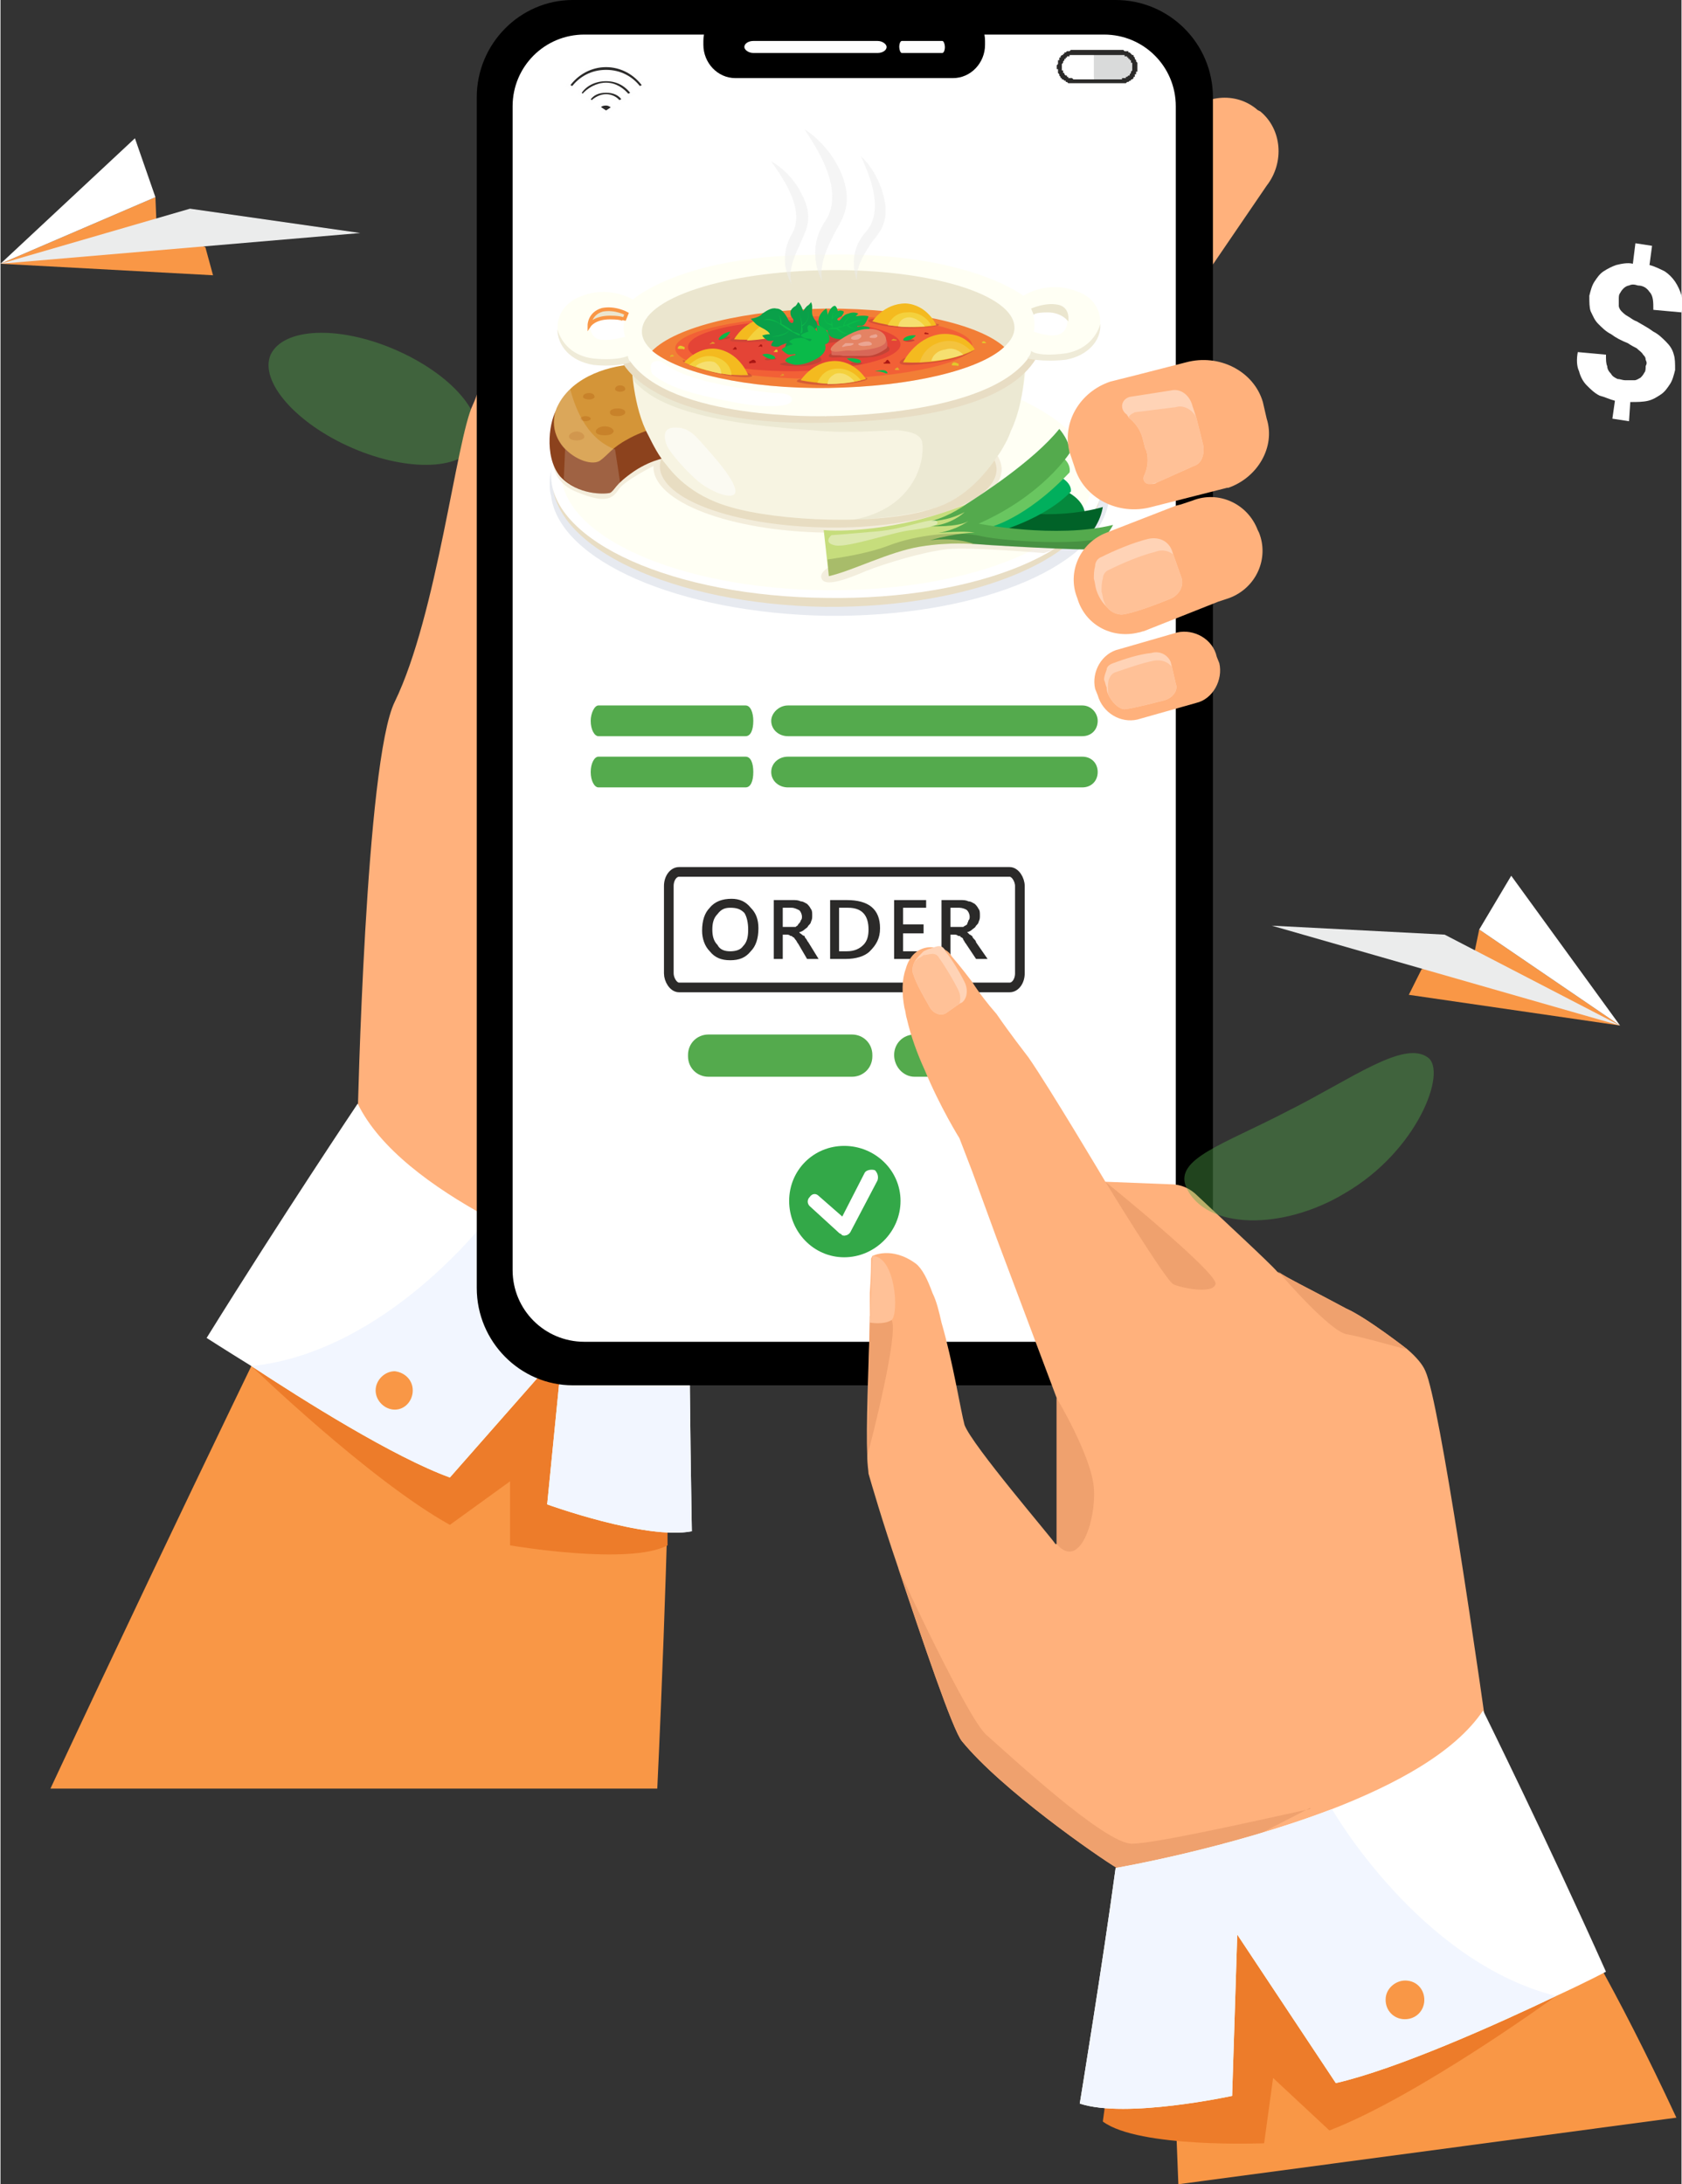 <?xml version="1.0" encoding="UTF-8"?>
<!DOCTYPE svg PUBLIC "-//W3C//DTD SVG 1.1//EN" "http://www.w3.org/Graphics/SVG/1.1/DTD/svg11.dtd">
<!-- Creator: CorelDRAW X7 -->
<svg xmlns="http://www.w3.org/2000/svg" xml:space="preserve" width="34.769mm" height="45.149mm" version="1.1" style="shape-rendering:geometricPrecision; text-rendering:geometricPrecision; image-rendering:optimizeQuality; fill-rule:evenodd; clip-rule:evenodd"
viewBox="0 0 1313 1706"
 xmlns:xlink="http://www.w3.org/1999/xlink">
 <rect x="0" y="0" width="1313" height="1706" fill="#333333" stroke="none"/>
 <defs>
  <style type="text/css">
   <![CDATA[
    .str2 {stroke:#2B2A29;stroke-width:7.555}
    .str0 {stroke:#FEFEFE;stroke-width:2.879}
    .str1 {stroke:#F99746;stroke-width:2.879}
    .fil55 {fill:none}
    .fil59 {fill:#FEFEFE}
    .fil60 {fill:#D9DADA}
    .fil7 {fill:#EBECEC;fill-rule:nonzero}
    .fil56 {fill:#2B2A29;fill-rule:nonzero}
    .fil10 {fill:#2B2A29;fill-rule:nonzero}
    .fil9 {fill:black;fill-rule:nonzero}
    .fil23 {fill:#016228;fill-rule:nonzero}
    .fil24 {fill:#01AF5D;fill-rule:nonzero}
    .fil22 {fill:#05893D;fill-rule:nonzero}
    .fil50 {fill:#0AA049;fill-rule:nonzero}
    .fil49 {fill:#0AAE49;fill-rule:nonzero}
    .fil39 {fill:#0ABA49;fill-rule:nonzero}
    .fil57 {fill:#33A848;fill-rule:nonzero}
    .fil11 {fill:#54AA4D;fill-rule:nonzero}
    .fil25 {fill:#69C660;fill-rule:nonzero}
    .fil17 {fill:#8C421D;fill-rule:nonzero}
    .fil45 {fill:#AA1613;fill-rule:nonzero}
    .fil38 {fill:#C14436;fill-rule:nonzero}
    .fil26 {fill:#C6DD7C;fill-rule:nonzero}
    .fil19 {fill:#C8822A;fill-rule:nonzero}
    .fil18 {fill:#D49538;fill-rule:nonzero}
    .fil51 {fill:#D86757;fill-rule:nonzero}
    .fil46 {fill:#E2952B;fill-rule:nonzero}
    .fil48 {fill:#E2AA2B;fill-rule:nonzero}
    .fil54 {fill:#E2B12B;fill-rule:nonzero}
    .fil47 {fill:#E2C82B;fill-rule:nonzero}
    .fil37 {fill:#E44436;fill-rule:nonzero}
    .fil52 {fill:#E48364;fill-rule:nonzero}
    .fil13 {fill:#E8DDC4;fill-rule:nonzero}
    .fil31 {fill:#EBE6CF;fill-rule:nonzero}
    .fil5 {fill:#ED7C2A;fill-rule:nonzero}
    .fil3 {fill:#EFA16E;fill-rule:nonzero}
    .fil32 {fill:#EFEBD8;fill-rule:nonzero}
    .fil36 {fill:#F26036;fill-rule:nonzero}
    .fil35 {fill:#F27E36;fill-rule:nonzero}
    .fil8 {fill:#F2F6FF;fill-rule:nonzero}
    .fil41 {fill:#F4BA1F;fill-rule:nonzero}
    .fil42 {fill:#F4C33D;fill-rule:nonzero}
    .fil44 {fill:#F4D13D;fill-rule:nonzero}
    .fil43 {fill:#F6DF70;fill-rule:nonzero}
    .fil29 {fill:#F7F4E2;fill-rule:nonzero}
    .fil2 {fill:#F99746;fill-rule:nonzero}
    .fil1 {fill:#FFB17C;fill-rule:nonzero}
    .fil4 {fill:#FFC197;fill-rule:nonzero}
    .fil58 {fill:#FFD3B6;fill-rule:nonzero}
    .fil14 {fill:#FFFFF4;fill-rule:nonzero}
    .fil6 {fill:white;fill-rule:nonzero}
    .fil27 {fill:black;fill-rule:nonzero;fill-opacity:0.149}
    .fil20 {fill:white;fill-rule:nonzero;fill-opacity:0.169}
    .fil30 {fill:#BFBA90;fill-rule:nonzero;fill-opacity:0.18}
    .fil12 {fill:#9EA7C3;fill-rule:nonzero;fill-opacity:0.239}
    .fil21 {fill:#CFB893;fill-rule:nonzero;fill-opacity:0.239}
    .fil53 {fill:#F6DFE2;fill-rule:nonzero;fill-opacity:0.369}
    .fil0 {fill:#54AA4D;fill-rule:nonzero;fill-opacity:0.4}
    .fil28 {fill:#F4F6DF;fill-rule:nonzero;fill-opacity:0.502}
    .fil34 {fill:#EBECEC;fill-rule:nonzero;fill-opacity:0.51}
    .fil16 {fill:#DFCFAC;fill-rule:nonzero;fill-opacity:0.529}
    .fil15 {fill:#E8DDC4;fill-rule:nonzero;fill-opacity:0.529}
    .fil40 {fill:#C14436;fill-rule:nonzero;fill-opacity:0.561}
    .fil33 {fill:white;fill-rule:nonzero;fill-opacity:0.561}
   ]]>
  </style>
    <clipPath id="id0">
     <path d="M839 41l36 0c6,0 11,5 11,11l0 0c0,6 -5,11 -11,11l-36 0c-7,0 -12,-5 -12,-11l0 0c0,-6 5,-11 12,-11z"/>
    </clipPath>
 </defs>
 <g id="Layer_x0020_1">
  <g id="_547284720">
   <path class="fil0" d="M371 346c-9,21 -52,23 -96,4 -44,-19 -73,-52 -64,-73 10,-21 53,-23 97,-4 44,19 72,51 63,73z"/>
   <path class="fil1" d="M825 635c0,0 -73,145 -146,245 -30,40 -59,72 -84,86 -25,13 -46,34 -63,57 -45,60 -65,134 -65,134l-188 -285c0,0 6,-278 29,-324 33,-68 48,-205 61,-232 10,-21 36,-125 39,-133 1,-3 10,-8 21,-8 10,0 26,9 30,27 20,93 -5,155 -4,158 7,71 -15,125 0,139 1,0 2,0 3,-1 26,-17 187,-251 207,-256 21,-6 160,393 160,393z"/>
   <path class="fil2" d="M523 1101c0,0 -2,126 -10,296l-474 0c108,-231 203,-425 203,-425 0,0 270,8 281,129z"/>
   <path class="fil3" d="M679 880c-30,40 -59,72 -84,86 -25,13 -46,34 -63,57 -20,-9 -42,-20 -64,-31 -27,-13 -28,-51 -2,-65 0,0 0,0 1,-1 24,-14 50,-64 50,-64l162 18z"/>
   <path class="fil4" d="M407 187l-16 62c0,0 14,5 22,1 9,-4 16,-59 -6,-63z"/>
   <path class="fil5" d="M196 1067c0,0 92,89 155,124l47 -34 0 50c0,0 93,16 123,0l0 -136 -262 -131 -63 127z"/>
   <path class="fil6" d="M540 1196c-36,7 -113,-21 -113,-21l12 -121 -88 100c-44,-16 -114,-60 -155,-87 -21,-13 -35,-22 -35,-22 59,-95 118,-183 118,-183 17,35 58,65 102,89 74,40 157,63 157,63 0,72 2,182 2,182z"/>
   <path class="fil3" d="M459 688c0,0 -13,-112 -25,-134 -12,-22 -22,-66 -4,-99 18,-33 25,-95 25,-95 7,71 -15,125 0,139 1,0 2,0 3,-1l1 190z"/>
   <g>
    <polygon class="fil2" points="166,215 0,206 121,154 122,179 160,193 "/>
    <polygon class="fil7" points="0,206 148,163 281,182 "/>
    <polygon class="fil6" points="121,154 0,206 105,108 "/>
   </g>
   <path class="fil8" d="M540 1196c-36,7 -113,-21 -113,-21l12 -121 -88 100c-44,-16 -114,-60 -155,-87 106,-11 185,-116 185,-116 74,40 157,63 157,63 0,72 2,182 2,182z"/>
   <path class="fil2" d="M293 1086c0,-8 7,-15 15,-15 8,1 14,7 14,15 0,8 -6,15 -14,15 -8,0 -15,-7 -15,-15z"/>
   <path class="fil1" d="M989 145l-58 85 -57 84c-4,4 -8,6 -12,5 -14,-1 -31,-21 -44,-32l-2 -1c-17,-14 -19,-41 -5,-58l87 -106 0 0 26 -31c15,-17 41,-20 58,-5l2 1c17,14 19,40 5,58z"/>
   <path class="fil3" d="M931 230l-57 84c-4,4 -8,6 -12,5l36 -197c0,1 7,90 33,108z"/>
   <g>
    <g>
     <path class="fil9" d="M871 1082l-424 0c-41,0 -75,-34 -75,-76l0 -930c0,-42 34,-76 75,-76l424 0c42,0 76,34 76,76l0 930c0,42 -34,76 -76,76z"/>
     <g>
      <path class="fil6" d="M918 83l0 909c0,31 -25,56 -56,56l-406 0c-31,0 -56,-25 -56,-56l0 -909c0,-31 25,-56 56,-56l406 0c31,0 56,25 56,56z"/>
     </g>
     <path class="fil9" d="M744 61l-170 0c-14,0 -25,-12 -25,-26l0 -3c0,-14 11,-26 25,-26l170 0c14,0 25,12 25,26l0 3c0,14 -11,26 -25,26z"/>
    </g>
    <g>
     <path class="fil10 str0" d="M479 84l-6 4 -6 -4c1,-2 3,-3 6,-3 2,0 4,1 6,3z"/>
     <g>
      <path class="fil10 str0" d="M473 71c-6,0 -11,2 -14,7l3 2c3,-3 7,-5 11,-5 4,0 8,2 10,5l4 -2c-3,-5 -8,-7 -14,-7z"/>
     </g>
     <g>
      <path class="fil10 str0" d="M473 51c-12,0 -23,6 -30,16l4 2c6,-8 15,-13 26,-13 11,0 20,5 26,13l4 -2c-7,-10 -18,-16 -30,-16z"/>
     </g>
     <g>
      <path class="fil10 str0" d="M473 62c-9,0 -17,4 -21,11l3 2c4,-5 11,-9 18,-9 7,0 13,4 17,9l4 -2c-5,-7 -12,-11 -21,-11z"/>
     </g>
    </g>
    <g>
     <path class="fil11" d="M665 841l-112 0c-9,0 -16,-7 -16,-16l0 -1c0,-9 7,-16 16,-16l112 0c9,0 16,7 16,16l0 1c0,9 -7,16 -16,16z"/>
     <path class="fil11" d="M765 841l-51 0c-9,0 -16,-8 -16,-17 0,-9 7,-16 16,-16l51 0c9,0 16,7 16,16 0,9 -7,17 -16,17z"/>
    </g>
    <g>
     <path class="fil12" d="M867 383c0,-52 -97,-96 -218,-97 0,0 0,0 0,0 0,0 0,0 0,0 -2,0 -3,0 -5,0 0,0 -1,0 -1,0 -1,0 -1,0 -2,0 -117,0 -212,41 -212,91 0,4 0,7 1,10 6,51 100,92 216,94 114,1 207,-36 219,-86 1,-4 2,-8 2,-12z"/>
     <g>
      <g>
       <g>
        <path class="fil13" d="M860 379c0,54 -97,96 -216,95 -118,-2 -214,-46 -213,-100 0,-54 97,-96 216,-95 118,1 214,46 213,100z"/>
        <path class="fil6" d="M861 376c0,52 -97,93 -216,91 -119,-1 -215,-44 -215,-96 1,-52 98,-93 217,-92 119,1 215,45 214,97z"/>
        <path class="fil14" d="M853 374c0,49 -94,88 -208,87 -115,-1 -207,-42 -207,-92 1,-49 94,-88 209,-87 114,2 207,43 206,92z"/>
       </g>
       <path class="fil15" d="M782 367c-1,28 -62,50 -137,49 -75,-1 -136,-24 -135,-52 0,-28 61,-50 136,-49 75,1 136,24 136,52z"/>
       <path class="fil16" d="M778 367c-1,26 -60,46 -132,45 -73,-1 -131,-22 -131,-48 1,-26 60,-46 132,-45 73,1 131,22 131,48z"/>
      </g>
      <g>
       <path class="fil15" d="M432 363c0,0 0,15 20,22 20,8 26,5 31,-3 5,-7 27,-18 27,-18l1 -8 -79 7z"/>
       <g>
        <g>
         <path class="fil17" d="M523 357c0,0 -13,1 -28,11 -16,11 -15,15 -19,17 -4,1 -25,2 -39,-13 -13,-16 -8,-45 -2,-53 5,-8 72,10 72,10l16 28z"/>
         <path class="fil18" d="M525 331c-1,-1 -23,5 -35,12 -13,7 -15,12 -22,17 -7,4 -22,-2 -30,-13 -8,-11 -10,-28 9,-45 20,-17 50,-19 63,-17 13,3 15,46 15,46z"/>
        </g>
        <g>
         <path class="fil19" d="M465 337c0,2 3,3 7,3 4,0 6,-1 7,-3 0,-2 -3,-4 -7,-4 -4,0 -7,2 -7,4z"/>
         <path class="fil19" d="M455 310c0,1 2,2 5,2 2,0 4,-1 4,-2 0,-2 -2,-3 -4,-3 -3,0 -5,1 -5,3z"/>
         <path class="fil19" d="M453 327c0,1 2,2 4,2 2,0 4,-1 4,-2 0,-1 -2,-2 -4,-2 -2,0 -4,1 -4,2z"/>
         <path class="fil19" d="M480 304c0,1 2,2 4,2 2,0 4,-1 4,-2 0,-2 -2,-3 -4,-3 -2,0 -4,1 -4,3z"/>
         <path class="fil19" d="M476 322c0,2 2,3 6,3 3,0 6,-1 6,-3 0,-2 -3,-3 -6,-3 -3,0 -6,1 -6,3z"/>
         <path class="fil19" d="M444 341c0,2 3,3 6,3 3,0 6,-1 6,-3 0,-2 -3,-4 -6,-4 -3,0 -6,2 -6,4z"/>
        </g>
        <path class="fil20" d="M434 320c1,-1 1,-2 1,-4 3,-4 6,-8 10,-12 3,11 11,38 35,47 0,0 3,19 4,26 -5,4 -5,6 -8,8 -4,1 -23,2 -36,-11l1 -23c0,0 -13,-12 -7,-31z"/>
       </g>
      </g>
      <g>
       <path class="fil21" d="M647 443c0,0 -9,5 -5,10 4,5 20,-1 34,-7 15,-6 45,-15 63,-17 18,-2 76,3 76,3l14 -5 -98 -8 -84 24z"/>
       <g>
        <g>
         <path class="fil22" d="M847 402c0,0 1,-11 -16,-19 -16,-8 -44,28 -44,28l60 -9z"/>
         <path class="fil23" d="M852 416c0,0 7,-8 9,-20 0,0 -37,12 -85,1l-20 15 80 11 16 -7z"/>
         <path class="fil24" d="M780 415c0,0 36,-10 56,-31 0,0 2,-7 -11,-13 -13,-6 -58,38 -58,38l13 6z"/>
         <path class="fil25" d="M772 412c0,0 28,-6 63,-43 0,0 2,-7 -7,-13 -8,-7 -75,52 -75,52l19 4z"/>
         <path class="fil11" d="M852 429c-1,1 -85,-3 -100,-5 -14,-3 -33,0 -33,0l7 -19c0,0 17,-4 28,-11 11,-7 53,-34 73,-59 0,0 9,10 8,19 0,0 -21,33 -71,55 0,0 60,12 105,1 0,0 -6,12 -17,19z"/>
         <path class="fil26" d="M647 450l-4 -36c9,1 56,2 111,-20 0,0 -12,9 -27,13 0,0 13,0 26,-7 0,0 -10,10 -27,11 0,0 22,1 30,-4 0,0 -12,9 -30,10 0,0 22,-3 35,-1 0,0 -14,0 -35,6 0,0 18,-3 35,3 0,0 -19,-2 -43,2 -24,4 -53,19 -71,23z"/>
        </g>
        <path class="fil27" d="M862 420c-21,6 -75,3 -95,-1 -21,-5 -52,-1 -73,7 -18,7 -42,10 -48,11l1 13c18,-4 47,-19 71,-23 24,-4 43,-2 43,-2 0,0 0,0 0,0 25,2 90,5 91,4 4,-3 7,-6 10,-9z"/>
        <g>
         <path class="fil28" d="M649 418c0,0 -7,6 3,8 10,2 47,-11 60,-12 14,-2 23,-4 19,-7 -4,-3 -24,6 -46,8 -22,2 -36,3 -36,3z"/>
        </g>
       </g>
      </g>
      <g>
       <g>
        <path class="fil6" d="M452 256c0,4 -2,7 -6,7 -3,0 -6,-4 -5,-8 0,-4 2,-7 5,-7 4,0 6,4 6,8z"/>
        <path class="fil29" d="M801 282c0,0 -93,9 -154,15 -61,-5 -154,-12 -154,-12 0,0 1,33 13,55 4,8 8,16 14,23 4,5 18,24 50,33 37,11 117,15 159,1 26,-8 42,-29 52,-44 3,-5 6,-10 8,-16 11,-23 12,-55 12,-55z"/>
        <path class="fil30" d="M666 406c23,-1 46,-4 63,-9 26,-8 42,-29 52,-44 3,-5 6,-10 8,-16 10,-20 11,-47 11,-54 -8,1 -95,9 -152,15 -61,-5 -154,-12 -154,-11 0,0 -1,-1 0,2 0,1 0,2 0,3 0,2 0,4 1,6 11,11 32,31 139,38 29,3 55,0 67,0 7,1 18,2 19,10 2,14 -6,51 -54,60z"/>
        <path class="fil13" d="M810 278c-16,30 -68,50 -161,52 -88,3 -147,-18 -164,-48l325 -4z"/>
        <path class="fil14" d="M643 199l1 126c0,0 128,1 160,-47 0,0 18,5 36,-1 24,-8 26,-40 2,-49 -24,-10 -43,3 -43,3 0,0 -45,-35 -156,-32zm163 45l0 0c0,0 14,-5 21,-2 8,3 8,14 2,18 -6,5 -22,-1 -22,-1 0,0 2,-6 -1,-15z"/>
        <path class="fil31" d="M834 251c0,0 -5,-7 -16,-7 -11,0 -11,2 -11,2l-2 -5c0,0 11,-5 21,-3 10,2 8,13 8,13z"/>
        <path class="fil32" d="M859 253c0,0 -4,19 -27,23 -23,3 -27,-2 -27,-2 0,0 0,3 -3,6 0,0 12,3 30,1 17,-3 28,-15 27,-28z"/>
        <path class="fil14" d="M494 234c0,0 -19,-12 -42,-2 -24,10 -22,41 3,49 18,6 36,0 36,0 32,48 154,44 154,44l-1 -126c-111,-1 -150,35 -150,35zm-6 29l0 0c0,0 -17,5 -23,1 -6,-4 -6,-15 1,-18 8,-3 22,1 22,1 -3,10 0,16 0,16z"/>
        <path class="fil31" d="M792 256c0,25 -65,46 -145,47 -81,1 -146,-19 -146,-44 0,-26 65,-47 145,-48 80,-1 146,19 146,45z"/>
        <path class="fil31 str1" d="M460 254c0,0 4,-6 16,-6 11,0 11,2 11,2l2 -5c0,0 -9,-5 -19,-3 -10,3 -10,12 -10,12z"/>
        <path class="fil32" d="M435 257c0,0 4,20 28,23 19,2 27,-2 27,-2 0,0 0,2 2,5 0,0 -11,4 -29,2 -18,-3 -28,-15 -28,-28z"/>
        <path class="fil33" d="M521 349c0,0 -8,-16 7,-15 11,0 16,8 26,19 7,8 19,22 20,30 1,9 -18,2 -29,-7 -18,-16 -24,-27 -24,-27z"/>
        <path class="fil6" d="M509 292c0,0 -4,-9 3,-10 8,-1 5,7 40,16 35,8 52,9 55,9 4,0 12,1 11,6 -1,5 -21,6 -46,1 -25,-5 -49,-10 -63,-22z"/>
       </g>
       <g>
        <g>
         <path class="fil34" d="M642 220c0,0 -14,-23 2,-47 17,-25 -9,-61 -16,-72 0,0 19,11 29,35 10,25 -1,37 -6,47 -5,10 -12,24 -9,37z"/>
         <path class="fil34" d="M669 219c0,0 -9,-20 7,-38 16,-18 0,-50 -4,-59 0,0 13,11 18,32 5,21 -5,29 -10,36 -5,8 -12,18 -11,29z"/>
         <path class="fil34" d="M618 222c0,0 -12,-18 0,-39 12,-20 -10,-48 -16,-57 0,0 16,8 25,28 9,19 0,29 -3,38 -4,8 -9,20 -6,30z"/>
        </g>
        <g>
         <path class="fil35" d="M509 274c20,17 74,30 138,29 64,-1 118,-14 137,-32 -20,-18 -74,-30 -138,-30 -64,1 -118,14 -137,33z"/>
         <path class="fil36" d="M759 270c0,13 -52,25 -116,26 -64,0 -116,-10 -116,-24 0,-13 52,-25 116,-25 64,-1 116,9 116,23z"/>
         <path class="fil37" d="M703 269c0,11 -37,20 -83,21 -46,0 -83,-8 -83,-19 0,-11 37,-20 83,-21 46,0 83,8 83,19z"/>
         <g>
          <path class="fil38" d="M714 266c0,0 -2,1 -5,1 -2,0 -4,-1 -4,-1 0,-1 2,-1 4,-1 3,0 5,0 5,1z"/>
          <path class="fil39" d="M715 262c0,0 -3,4 -8,4 -5,0 1,-5 8,-4z"/>
         </g>
         <g>
          <path class="fil38" d="M570 263c0,1 -2,2 -5,2 -2,1 -4,1 -4,0 0,0 2,-1 4,-2 2,0 4,0 5,0z"/>
          <path class="fil39" d="M570 259c0,0 -2,5 -7,6 -5,2 0,-5 7,-6z"/>
         </g>
         <g>
          <path class="fil38" d="M673 284c0,0 -2,1 -4,1 -3,0 -5,-1 -5,-1 0,-1 2,-1 5,-1 2,0 4,0 4,1z"/>
          <path class="fil39" d="M661 280c0,0 5,-1 10,1 4,3 -4,4 -10,-1z"/>
         </g>
         <g>
          <path class="fil38" d="M606 280c0,1 -2,1 -4,1 -3,1 -5,0 -5,0 0,-1 2,-2 5,-2 2,0 4,1 4,1z"/>
          <path class="fil39" d="M595 277c0,0 4,-2 9,1 4,3 -4,4 -9,-1z"/>
         </g>
         <path class="fil40" d="M761 273c0,0 -7,8 -38,11 -31,4 -19,-4 -15,-5 4,-1 17,-5 17,-5l36 -1z"/>
         <g>
          <path class="fil41" d="M705 283c0,0 9,-19 29,-22 20,-2 27,12 27,12 0,0 -19,12 -56,10z"/>
          <path class="fil42" d="M718 283c20,-1 34,-6 40,-9 -3,-3 -11,-10 -23,-7 -12,3 -16,12 -17,16z"/>
          <path class="fil43" d="M727 282c11,-1 19,-3 25,-5 -3,-3 -8,-6 -14,-4 -7,1 -10,5 -11,9z"/>
         </g>
         <path class="fil40" d="M682 249c0,0 -5,0 -4,2 0,1 11,4 25,5 15,1 28,-1 30,-2 1,-2 -9,-1 -9,-1l-42 -4z"/>
         <g>
          <path class="fil41" d="M681 251c0,0 9,-14 26,-14 17,1 24,17 24,17 0,0 -21,5 -50,-3z"/>
          <path class="fil44" d="M693 254c15,2 28,1 34,0 -2,-4 -9,-11 -19,-10 -10,0 -14,8 -15,10z"/>
          <path class="fil43" d="M722 255c-3,-4 -9,-8 -14,-7 -5,1 -6,4 -7,7 9,1 16,0 21,0z"/>
         </g>
         <path class="fil40" d="M626 296c0,0 -4,0 -4,2 1,1 12,3 26,3 15,-1 28,-3 29,-5 1,-2 -8,0 -8,0l-43 0z"/>
         <g>
          <path class="fil41" d="M625 297c0,0 9,-14 25,-15 17,-1 26,14 26,14 0,0 -21,7 -51,1z"/>
          <path class="fil44" d="M638 299c15,2 27,0 34,-2 -3,-4 -10,-10 -20,-9 -10,1 -13,9 -14,11z"/>
          <path class="fil43" d="M667 298c-3,-4 -9,-8 -15,-6 -4,2 -6,5 -6,8 9,0 16,-1 21,-2z"/>
         </g>
         <g>
          <path class="fil40" d="M583 291c0,0 4,1 4,3 -1,1 -12,1 -26,-2 -15,-3 -27,-8 -28,-10 -1,-2 8,2 8,2l42 7z"/>
          <g>
           <path class="fil41" d="M584 293c0,0 -6,-16 -22,-20 -16,-4 -28,10 -28,10 0,0 20,11 50,10z"/>
           <path class="fil44" d="M571 293c-15,-2 -27,-6 -33,-8 4,-4 12,-9 21,-6 10,3 12,11 12,14z"/>
           <path class="fil43" d="M543 286c3,-3 10,-5 15,-3 4,3 5,6 5,9 -9,-2 -16,-4 -20,-6z"/>
          </g>
         </g>
         <path class="fil40" d="M576 263c0,0 -6,1 -6,3 1,2 29,1 31,0 3,0 0,-6 0,-6l-25 3z"/>
         <path class="fil41" d="M573 265c0,0 8,-14 22,-16 15,-2 21,11 21,11 0,0 -17,7 -43,5z"/>
         <path class="fil44" d="M583 266c20,-1 33,-6 33,-6 0,0 -3,-7 -11,-10 -12,2 -20,13 -22,16z"/>
         <path class="fil38" d="M650 276c0,0 -3,0 -3,2 0,2 6,1 10,1 3,0 15,1 22,0 7,0 14,-4 15,-5 1,-2 0,-3 -2,-4 -2,0 -42,6 -42,6z"/>
         <path class="fil45" d="M586 282c0,0 1,-1 2,-1 1,0 2,1 2,2 0,1 -3,0 -5,1 0,0 -1,-2 1,-2z"/>
         <path class="fil45" d="M593 270c0,0 0,-1 1,-1 1,0 1,1 1,2 0,0 -2,-1 -3,0 0,0 0,-1 1,-1z"/>
         <path class="fil46" d="M610 293c0,0 0,-1 1,-1 1,0 1,1 1,1 0,1 -2,0 -3,1 0,0 0,-1 1,-1z"/>
         <path class="fil46" d="M555 268c0,0 1,-1 1,-1 1,0 2,1 2,1 0,1 -2,0 -4,1 0,0 0,-1 1,-1z"/>
         <path class="fil47" d="M767 267c0,0 1,-1 2,0 0,0 1,1 1,1 0,0 -2,0 -3,0 0,0 -1,-1 0,-1z"/>
         <path class="fil47" d="M605 274c0,0 0,-1 1,-1 1,0 1,1 1,2 0,0 -2,0 -3,0 0,0 0,-1 1,-1z"/>
         <path class="fil47" d="M534 271c0,0 -2,-1 -3,-1 -1,0 -2,1 -2,2 0,1 4,0 5,1 0,0 1,-2 0,-2z"/>
         <path class="fil47" d="M748 284c0,0 -2,-1 -3,-1 -1,0 -2,1 -2,2 0,1 4,0 5,1 0,0 1,-2 0,-2z"/>
         <path class="fil46" d="M697 265c0,0 1,-1 1,0 1,0 2,0 2,1 0,0 -2,0 -4,0 0,0 0,-1 1,-1z"/>
         <path class="fil48" d="M699 288c0,0 1,-1 2,-1 0,1 1,1 1,2 0,0 -2,0 -3,0 0,0 -1,-1 0,-1z"/>
         <path class="fil45" d="M573 272c0,0 0,-1 1,-1 1,1 1,1 1,2 0,0 -2,0 -3,0 0,0 0,-1 1,-1z"/>
         <path class="fil45" d="M722 260c0,0 1,-1 1,0 1,0 2,0 2,1 0,0 -2,0 -3,0 0,0 -1,-1 0,-1z"/>
         <path class="fil45" d="M691 283c0,0 1,-2 2,-2 1,1 2,2 2,3 0,0 -3,0 -5,0 0,0 -1,-1 1,-1z"/>
         <path class="fil39" d="M683 290c0,0 7,-2 9,0 2,2 0,2 -2,1 -3,-1 -5,-1 -7,-1z"/>
         <path class="fil38" d="M614 283c0,0 -8,1 -4,2 3,1 10,1 15,1 5,0 14,-2 16,-4 1,-2 -2,-5 -4,-5 -3,0 -23,6 -23,6z"/>
         <path class="fil38" d="M642 269c0,0 9,-2 13,-2 3,0 10,0 7,-2 -3,-3 -13,-5 -16,-4 -3,1 -4,8 -4,8z"/>
         <g>
          <g>
           <path class="fil49" d="M646 258c0,0 -6,0 -7,-6 -1,-7 6,-11 6,-11 0,0 1,2 1,5 0,0 2,-6 5,-7 2,-1 3,4 3,4 0,0 2,-1 4,0 2,0 -1,4 -1,4 0,0 -5,2 -3,3 2,2 3,-4 8,-5 5,-2 8,0 8,0l-2 2c0,0 6,-1 10,0 0,0 -2,6 -4,7 -2,1 -5,0 -5,1 1,1 3,-1 6,0 3,0 4,1 4,1 0,0 -1,4 -7,7 -5,2 -10,3 -14,2 -5,0 -12,-1 -12,-7z"/>
           <path class="fil50" d="M636 257c0,0 4,-1 1,-6 -4,-5 -3,-7 -3,-11 0,-3 -1,-4 -1,-4 0,0 -1,2 -3,3 -2,2 -3,4 -3,4 0,0 -2,-6 -4,-7 0,0 -1,2 -2,3 -2,1 -4,3 -4,5 0,1 0,3 2,5 1,2 0,5 -3,2 -2,-4 -5,-10 -10,-10 -4,-1 -8,2 -11,4 -2,3 -9,4 -9,4 0,0 2,2 4,4 2,2 7,4 8,5 2,1 3,3 3,3 0,0 -3,0 -6,1 0,0 1,2 3,3 1,2 6,1 6,1 0,0 -2,2 -2,4 0,0 5,2 7,0 2,-1 5,-2 5,-2 0,0 -1,2 -1,3 0,0 6,-1 9,-1 2,0 7,-1 11,-3 3,-2 3,-10 3,-10z"/>
           <path class="fil39" d="M644 269c0,0 5,-1 3,-7 -2,-7 -9,-8 -9,-8 0,0 -1,2 0,5 0,0 -4,-5 -6,-5 -3,0 -1,5 -1,5 0,0 -3,1 -5,2 -2,1 0,2 2,3 3,1 7,0 5,2 -1,2 -4,-3 -9,-2 -6,0 -8,3 -8,3l3 2c0,0 -6,1 -9,4 0,0 4,4 6,4 3,0 5,-1 5,0 0,1 -3,0 -5,2 -3,1 -3,3 -3,3 0,0 2,2 8,3 6,0 11,-2 15,-4 4,-2 10,-6 8,-12z"/>
          </g>
          <g>
           <path class="fil39" d="M602 263c10,0 14,-4 14,-5 4,2 7,4 8,4 2,-1 -2,-2 -5,-3 -2,-2 -5,-4 -9,-6 0,-1 0,-5 -3,-8 0,0 3,3 2,8 -4,-3 -9,-5 -13,-3 0,0 5,-1 11,2 2,1 5,4 9,6 -3,4 -14,5 -14,5z"/>
           <path class="fil39" d="M625 260c0,0 0,1 1,0 0,0 1,-2 0,-5 7,-5 5,-12 5,-12 1,7 -3,10 -5,11 0,-3 -1,-7 -3,-10 0,0 4,5 2,16z"/>
           <path class="fil39" d="M638 269c-1,0 -2,1 -4,3 -6,-5 -13,-5 -13,-5 7,0 11,4 12,5 -2,0 -3,1 -5,1 -7,1 -14,0 -14,0 0,0 7,2 14,1 3,0 5,-2 7,-3 0,2 -2,11 -17,10 0,0 8,2 13,-3 3,-2 4,-5 5,-7 1,-1 2,-2 2,-2 0,0 0,0 0,0z"/>
           <path class="fil39" d="M640 257c1,1 3,4 1,8 0,0 -1,-1 -3,-2 -2,-1 -6,-6 -6,-6 0,0 2,3 4,5 -1,0 -4,1 -7,0 0,0 3,2 8,0l0 0c0,1 0,1 1,1 3,2 4,5 4,5 0,0 0,0 0,0 0,-1 0,-1 0,-2 0,-1 2,-5 -2,-9z"/>
           <path class="fil39" d="M640 257c0,0 0,0 0,0 0,0 0,0 0,0z"/>
           <path class="fil39" d="M670 257c0,0 -5,0 -8,-3 7,-3 13,-5 13,-5 0,0 -4,1 -9,2 -2,1 -5,3 -7,3 0,-1 2,-6 7,-8 0,0 -6,1 -8,9 -1,0 -2,0 -3,0 -1,1 -3,1 -5,1 0,-1 0,-3 -1,-6 0,0 0,0 0,0 2,-3 7,-6 7,-6 -4,2 -6,4 -6,5 0,-3 1,-6 1,-6 -2,4 -2,8 -2,10 -6,0 -6,-7 -6,-7 0,7 5,8 6,8 0,1 1,2 1,2 -2,0 -3,1 -3,1 0,0 -1,0 0,0 0,1 1,0 1,0 0,0 2,0 5,0 0,0 3,4 10,4l1 0c0,0 -6,0 -10,-5 2,0 5,-1 7,-2 0,0 2,3 9,3z"/>
          </g>
         </g>
         <g>
          <path class="fil51" d="M649 273c0,0 0,3 0,4 1,1 6,0 9,1 2,0 12,0 19,0 7,0 14,-5 15,-6 1,0 1,-7 -1,-8 -1,-2 -42,9 -42,9z"/>
          <path class="fil52" d="M655 266c0,0 12,-9 22,-9 10,-1 17,5 14,11 -4,5 -21,6 -26,6 -6,-1 -12,2 -16,0 -3,-2 6,-8 6,-8z"/>
          <path class="fil53" d="M665 263c0,0 4,-2 6,-2 1,0 3,2 -1,4 -4,1 -7,0 -5,-2z"/>
          <path class="fil53" d="M671 268c0,0 5,-2 8,-1 2,1 3,3 -2,3 -5,1 -9,-1 -6,-2z"/>
          <path class="fil53" d="M680 262c0,0 3,-1 4,-1 1,1 2,2 -1,3 -3,0 -6,0 -3,-2z"/>
          <path class="fil53" d="M660 268c0,0 3,0 5,0 2,0 2,1 -1,2 -3,0 -6,1 -6,1 -2,0 1,-2 2,-3z"/>
         </g>
         <path class="fil54" d="M523 278c0,0 1,-1 2,-1 0,0 1,1 1,1 0,1 -2,0 -3,1 0,0 0,-1 0,-1z"/>
        </g>
       </g>
      </g>
     </g>
    </g>
    <g>
     <rect class="fil55 str2" x="522" y="681" width="274.219" height="90.246" rx="8" ry="11"/>
     <path class="fil56" d="M570 750c-7,0 -12,-2 -16,-7 -4,-4 -6,-10 -6,-16 0,-8 2,-14 6,-18 4,-5 10,-7 17,-7 6,0 11,2 15,7 4,4 6,9 6,16 0,8 -2,14 -6,18 -4,5 -9,7 -16,7zm0 -41c-4,0 -7,1 -10,5 -3,3 -4,7 -4,12 0,5 1,9 4,12 2,4 6,5 10,5 4,0 8,-1 10,-4 3,-3 4,-7 4,-13 0,-5 -1,-10 -3,-13 -3,-3 -6,-4 -11,-4z"/>
     <path id="1" class="fil56" d="M639 749l-9 0 -7 -12c-1,-1 -1,-2 -2,-3 -1,-1 -1,-2 -2,-2 -1,-1 -1,-1 -2,-1 -1,-1 -2,-1 -3,-1l-3 0 0 19 -7 0 0 -46 15 0c2,0 4,0 6,1 2,0 3,1 5,2 1,1 2,2 3,4 1,1 1,3 1,5 0,2 0,3 -1,5 0,1 -1,2 -2,3 -1,2 -2,2 -3,3 -1,1 -3,2 -4,2l0 0c0,1 1,1 2,2 0,0 1,1 2,1 0,1 1,2 1,2 1,1 1,2 2,3l8 13zm-28 -40l0 15 7 0c1,0 2,0 3,0 1,-1 2,-1 2,-2 1,-1 2,-2 2,-3 1,-1 1,-2 1,-3 0,-2 -1,-4 -2,-5 -2,-1 -4,-2 -6,-2l-7 0z"/>
     <path id="2" class="fil56" d="M648 749l0 -46 13 0c17,0 26,7 26,22 0,8 -3,13 -8,18 -4,4 -11,6 -19,6l-12 0zm7 -40l0 34 6 0c6,0 10,-2 13,-5 3,-3 4,-7 4,-12 0,-11 -5,-17 -16,-17l-7 0z"/>
     <polygon id="3" class="fil56" points="724,749 698,749 698,703 723,703 723,709 705,709 705,722 721,722 721,729 705,729 705,743 724,743 "/>
     <path id="4" class="fil56" d="M771 749l-9 0 -8 -12c-1,-1 -1,-2 -2,-3 0,-1 -1,-2 -2,-2 0,-1 -1,-1 -2,-1 -1,-1 -2,-1 -3,-1l-3 0 0 19 -7 0 0 -46 15 0c2,0 4,0 6,1 2,0 3,1 5,2 1,1 2,2 3,4 1,1 1,3 1,5 0,2 0,3 -1,5 0,1 -1,2 -2,3 -1,2 -2,2 -3,3 -1,1 -3,2 -4,2l0 0c1,1 1,1 2,2 1,0 1,1 2,1 0,1 1,2 1,2 1,1 2,2 2,3l9 13zm-29 -40l0 15 7 0c1,0 2,0 3,0 1,-1 2,-1 3,-2 0,-1 1,-2 1,-3 1,-1 1,-2 1,-3 0,-2 -1,-4 -2,-5 -1,-1 -4,-2 -6,-2l-7 0z"/>
    </g>
    <g>
     <g>
      <path class="fil57" d="M703 938c0,24 -20,44 -44,44 -24,0 -43,-20 -43,-44 0,-24 19,-43 43,-43 24,0 44,19 44,43z"/>
     </g>
     <g>
      <g>
       <g>
        <path class="fil6" d="M659 965c-1,0 -2,0 -2,-1 -3,-1 -4,-4 -3,-7l21 -41c1,-2 5,-3 8,-2 2,2 3,5 2,8l-21 40c-1,2 -3,3 -5,3z"/>
       </g>
       <g>
        <path class="fil6" d="M659 965c-1,0 -2,-1 -4,-2l-23 -21c-2,-2 -2,-5 0,-7 2,-3 5,-3 7,-1l24 21c2,2 2,6 0,8 -1,1 -2,2 -4,2z"/>
       </g>
      </g>
     </g>
    </g>
    <g>
     <path class="fil11" d="M582 575l-115 0c-3,0 -6,-5 -6,-12 0,-6 3,-12 6,-12l115 0c4,0 6,6 6,12 0,7 -2,12 -6,12z"/>
     <path class="fil11" d="M582 615l-115 0c-3,0 -6,-5 -6,-12 0,-7 3,-12 6,-12l115 0c4,0 6,5 6,12 0,7 -2,12 -6,12z"/>
     <path class="fil11" d="M845 575l-230 0c-7,0 -13,-5 -13,-12 0,-6 6,-12 13,-12l230 0c7,0 12,6 12,12 0,7 -5,12 -12,12z"/>
     <path class="fil11" d="M845 615l-230 0c-7,0 -13,-5 -13,-12 0,-7 6,-12 13,-12l230 0c7,0 12,5 12,12 0,7 -5,12 -12,12z"/>
    </g>
   </g>
   <g>
    <path class="fil1" d="M960 467l-9 3 -58 23c-1,0 -3,1 -4,1 -20,5 -40,-5 -47,-24l-1 -3c-8,-20 2,-43 23,-51l54 -21 4 -1 9 -3c20,-8 43,2 51,23l1 2c8,20 -2,43 -23,51z"/>
    <path class="fil58" d="M913 468c-10,4 -28,11 -37,12 -3,0 -8,-1 -12,-6 -3,-3 -6,-7 -8,-13 -1,-3 -1,-6 -2,-9 0,-3 0,-6 1,-10 0,-3 2,-6 5,-7 0,0 0,0 0,0 10,-5 24,-11 36,-14 8,-2 16,1 19,9l1 3 6 17c3,7 -1,15 -9,18z"/>
    <path class="fil4" d="M913 468c-10,4 -28,11 -37,12 -3,0 -8,-1 -12,-6 -1,-1 -1,-2 -2,-4 -1,-2 -1,-5 -2,-8 0,-3 0,-7 1,-10 0,-3 2,-6 5,-7 0,0 0,0 0,0 10,-5 24,-11 36,-14 5,-2 10,-1 14,2l6 17c3,7 -1,15 -9,18z"/>
   </g>
   <g>
    <path class="fil1" d="M934 549l-46 13c-13,3 -27,-5 -31,-19l-2 -5c-3,-13 5,-28 19,-31l45 -13c13,-3 28,5 31,19l2 5c3,13 -5,28 -18,31z"/>
    <path class="fil58" d="M909 547c-8,2 -23,6 -31,7 -3,0 -8,-3 -12,-10 -1,-2 -2,-4 -2,-7 -1,-2 -1,-4 -2,-6 0,-3 1,-5 2,-8 0,-2 2,-4 5,-5 0,0 0,0 0,0 8,-3 20,-7 30,-8 7,-2 13,2 15,7l1 4 3 13c2,5 -2,11 -9,13z"/>
    <path class="fil4" d="M909 547c-8,2 -23,6 -31,7 -3,0 -8,-3 -12,-10 -1,-2 -1,-4 -1,-6 0,-3 0,-6 1,-8 1,-2 2,-4 5,-5 0,0 0,0 0,0 9,-3 20,-7 30,-9 6,-1 11,1 14,5l3 13c2,5 -2,11 -9,13z"/>
   </g>
   <g>
    <path class="fil1" d="M959 381c-1,0 -1,0 -1,0l-59 15c-26,7 -53,-7 -60,-31l-4 -12c-6,-23 8,-47 32,-55l20 -5 39 -10c26,-7 53,7 60,31l3 13c7,22 -7,46 -30,54z"/>
    <path class="fil58" d="M932 364l-29 13c0,0 0,0 0,0 -1,1 -3,1 -4,1 0,0 -1,0 -1,0 0,0 -1,0 -1,0 -3,0 -5,-3 -4,-6 3,-6 4,-13 2,-20l-1 -2c0,0 0,0 0,0l-2 -8c-2,-7 -6,-12 -11,-16 0,-1 -1,-1 -1,-2 -6,-4 -5,-12 2,-14 0,0 0,0 0,0l32 -5c8,-2 15,4 17,12l3 9 5 20c2,7 0,16 -7,18z"/>
    <path class="fil4" d="M932 364l-29 13c0,0 0,0 0,0 -1,0 -3,1 -6,1 -3,0 -5,-3 -4,-6 3,-6 4,-13 2,-20l-1 -2c0,0 0,0 0,0l-2 -8c-2,-7 -6,-12 -11,-16 1,-2 3,-3 5,-4 0,0 0,0 0,0l32 -4c6,-2 13,2 16,8l5 20c2,7 0,16 -7,18z"/>
   </g>
   <g>
    <path class="fil6" d="M1285 286c1,-2 1,-3 0,-5 0,-2 -1,-3 -2,-4 -1,-2 -3,-3 -5,-5 -2,-1 -4,-2 -7,-4 -5,-2 -9,-4 -13,-7 -4,-2 -7,-5 -10,-8 -3,-3 -4,-6 -6,-10 -1,-3 -1,-7 -1,-12 1,-4 2,-8 4,-11 2,-3 4,-6 7,-8 3,-2 7,-4 10,-5 4,-1 9,-2 13,-1l2 -16 13 2 -2 15c4,1 8,3 12,5 3,2 6,5 8,8 2,3 4,7 5,11 1,4 1,8 0,13l-22 -2c0,-6 0,-11 -3,-14 -2,-3 -5,-5 -9,-5 -3,-1 -5,-1 -7,0 -1,0 -3,1 -4,2 -1,1 -2,2 -3,4 -1,1 -1,3 -1,5 0,1 0,3 0,5 0,1 1,3 2,4 1,1 3,3 5,4 2,1 4,3 7,4 5,3 9,5 13,8 4,2 7,5 10,8 3,3 5,6 6,10 1,3 1,7 1,12 -1,4 -2,8 -4,11 -2,3 -4,6 -7,8 -3,2 -6,4 -10,5 -4,1 -9,1 -14,1l-1 15 -13 -2 2 -14c-4,-1 -8,-3 -12,-4 -4,-2 -7,-5 -10,-8 -3,-3 -5,-7 -6,-11 -2,-4 -2,-10 -1,-15l22 2c0,4 0,7 1,9 0,2 1,4 3,6 1,2 3,3 5,4 2,0 4,1 6,1 3,0 5,0 7,0 2,0 3,-1 5,-2 1,-1 2,-2 3,-4 1,-1 1,-3 1,-5z"/>
   </g>
   <g>
    <path class="fil2" d="M914 1518c0,0 0,39 6,188l389 -52c-94,-202 -149,-249 -149,-249 0,0 -236,8 -246,113z"/>
    <g>
     <path class="fil1" d="M1176 1482l-304 -23c-15,-9 -90,-61 -121,-99 -7,-8 -31,-79 -50,-136 -12,-35 -21,-66 -23,-73 0,-2 -1,-7 -1,-14l0 0c-1,-23 1,-68 2,-104l0 0 0 0c0,-2 0,-3 0,-5l0 0c0,0 0,0 0,0 0,-7 0,-12 0,-18 1,-13 1,-23 1,-27l1 -2c0,0 0,0 0,0 0,0 15,-8 34,6 5,4 9,12 13,23 3,6 5,14 7,23 9,31 15,69 18,80 6,16 68,88 71,93 0,0 1,0 1,0l0 -114 -47 -125 -19 -52 -10 -26c0,0 -15,-24 -27,-53 -6,-13 -11,-27 -14,-40 -1,-3 -1,-6 -2,-9 0,0 0,0 0,0 -2,-11 -2,-22 1,-30 4,-15 15,-18 22,-17 1,0 2,0 3,0 1,0 1,0 2,0 1,1 3,1 4,2 0,0 0,0 0,0 2,1 4,3 5,5 0,0 7,8 16,20 5,8 12,17 19,25 11,16 22,30 25,34 16,23 60,97 60,97l51 2c8,0 15,3 21,9 18,17 57,53 62,59 0,1 30,16 54,29 16,7 48,32 48,32 7,6 12,12 14,17 11,24 41,230 55,332 4,33 7,78 8,79z"/>
     <path class="fil3" d="M863 923c0,0 47,77 53,80 6,3 31,8 33,0 3,-8 -86,-80 -86,-80z"/>
     <path class="fil3" d="M1099 1054c0,0 0,0 0,0 0,0 -32,-25 -48,-32 -22,-12 -49,-25 -53,-29 5,6 40,46 53,49 12,2 39,10 48,12z"/>
     <path class="fil3" d="M825 1206l0 -114c0,0 27,45 29,70 2,25 -11,65 -29,44z"/>
     <path class="fil58" d="M726 787c-4,-7 -11,-19 -13,-26 -1,-2 -1,-6 1,-10 2,-3 4,-5 7,-8 2,-1 4,-2 5,-2 3,-1 5,-2 7,-2 2,0 4,1 5,4 0,0 0,0 0,0 5,6 11,16 15,24 3,6 2,13 -2,16l-2 1 -10 7c-4,3 -10,1 -13,-4z"/>
     <path class="fil4" d="M726 787c-4,-7 -11,-19 -13,-26 -1,-2 -1,-6 1,-10 1,-1 2,-1 2,-2 2,-1 4,-2 5,-3 2,0 5,-1 7,-1 2,0 4,1 5,3 0,0 0,0 0,0 5,7 11,17 15,25 2,4 2,8 1,11l-10 7c-4,3 -10,1 -13,-4z"/>
     <path class="fil3" d="M1023 1412l-91 47 -60 0c-15,-9 -90,-61 -121,-99 -7,-8 -31,-79 -50,-136l0 0c3,8 55,119 69,131 15,13 93,86 114,85 21,0 132,-26 139,-27 0,0 0,-1 0,-1z"/>
     <path class="fil3" d="M679 1028c0,0 0,0 0,0 5,-2 13,-4 17,3 6,9 -16,96 -19,106l2 -109z"/>
     <path class="fil4" d="M681 981l-2 52c0,0 11,2 17,-2 6,-5 3,-50 -15,-50z"/>
    </g>
    <g>
     <path class="fil5" d="M1215 1559c0,0 -107,78 -177,105l-44 -41 -7 51c0,0 -98,4 -126,-17l19 -139 288 -99 47 140z"/>
     <path class="fil6" d="M843 1643c36,12 119,-6 119,-6l4 -126 77 116c48,-11 126,-46 172,-68 24,-11 39,-19 39,-19 -47,-105 -96,-204 -96,-204 -22,33 -69,58 -118,77 -81,31 -169,46 -169,46 -10,74 -28,184 -28,184z"/>
     <path class="fil8" d="M843 1643c36,12 119,-6 119,-6l4 -126 77 116c48,-11 126,-46 172,-68 -107,-27 -175,-146 -175,-146 -81,31 -169,46 -169,46 -10,74 -28,184 -28,184z"/>
     <path class="fil2" d="M1112 1564c1,-8 -4,-16 -13,-17 -8,-1 -16,5 -17,13 -1,9 5,16 13,17 9,1 16,-5 17,-13z"/>
    </g>
   </g>
   <g>
    <polygon class="fil2" points="1100,777 1265,801 1155,726 1150,750 1110,757 "/>
    <polygon class="fil7" points="1265,801 1128,730 993,723 "/>
    <polygon class="fil6" points="1155,726 1265,801 1180,684 "/>
   </g>
   <path class="fil0" d="M1050 932c-48,29 -109,29 -124,-5 -9,-22 29,-33 79,-59 50,-25 91,-56 110,-42 15,11 -8,73 -65,106z"/>
   <g>
    <rect class="fil59" x="581" y="32" width="111.124" height="9.377" rx="7" ry="5"/>
    <rect class="fil59" x="702" y="32" width="35.644" height="9.377" rx="2" ry="5"/>
   </g>
   <g>
   </g>
   <g style="clip-path:url(#id0)">
    <g id="_547284552">
     <path class="fil60" d="M886 52c0,-6 -5,-11 -11,-11l-21 0 0 22 21 0c6,0 11,-5 11,-11z"/>
    </g>
   </g>
   <g>
    <path class="fil56" d="M875 43l-36 0 0 -4 36 0 0 0 0 4zm13 9l-4 0 0 0 0 0 0 -1 0 0 0 -1 0 0 0 -1 0 0 -1 0 0 -1 0 0 0 -1 0 0 -1 0 0 -1 0 0 -1 0 0 -1 0 0 -1 0 0 -1 0 0 -1 0 0 0 -1 0 0 -1 0 0 -1 0 0 0 -1 0 0 0 -1 0 0 0 0 -4 0 0 1 0 1 0 0 0 1 1 1 0 0 0 1 0 1 0 0 1 1 0 0 0 1 1 0 0 1 1 0 0 1 0 0 1 0 0 1 1 0 0 0 1 1 1 0 0 0 1 0 0 1 1 0 1 0 0 0 1 0 1 0 0 0 0zm-4 0l0 0 4 0 0 0 0 0 -4 0zm-9 13l0 -3 0 0 0 0 1 0 0 -1 1 0 0 0 1 0 0 0 0 0 1 0 0 -1 1 0 0 0 0 0 1 -1 0 0 0 0 1 0 0 -1 0 0 1 -1 0 0 0 0 0 -1 0 0 1 -1 0 0 0 0 0 -1 0 0 0 -1 0 0 0 -1 4 0 0 1 0 1 0 0 0 1 0 1 -1 0 0 1 0 0 0 1 -1 0 0 1 0 1 -1 0 0 1 0 0 -1 1 0 0 -1 0 0 1 -1 0 0 0 -1 1 0 0 -1 0 -1 1 0 0 -1 0 -1 0 0 0 -1 0 -1 0 0 0 0 0zm-36 -3l36 0 0 3 -36 0 0 0 0 -3zm-14 -10l4 0 0 0 0 1 0 0 0 1 0 0 0 1 1 0 0 0 0 1 0 0 0 1 1 0 0 0 0 1 0 0 1 1 0 0 0 0 1 0 0 1 0 0 1 0 0 0 0 1 1 0 0 0 1 0 0 0 1 0 0 0 1 1 0 0 1 0 0 3 -1 0 -1 0 0 0 -1 0 -1 0 0 0 -1 0 -1 -1 0 0 -1 0 0 -1 -1 0 0 0 -1 -1 0 0 -1 0 0 -1 -1 0 0 -1 0 0 -1 -1 0 -1 0 0 -1 -1 0 0 0 -1 0 0 0 -1 0 -1 -1 0 0 -1 0 -1 0 0zm4 0l0 0 -4 0 0 0 0 0 4 0zm10 -13l0 4 0 0 -1 0 0 0 -1 0 0 0 -1 0 0 0 -1 0 0 1 -1 0 0 0 0 0 -1 0 0 1 0 0 -1 0 0 1 0 0 -1 0 0 1 0 0 0 0 -1 1 0 0 0 1 0 0 0 0 -1 1 0 0 0 1 0 0 0 1 0 0 -4 0 0 0 0 -1 1 -1 0 0 0 -1 0 -1 0 0 0 -1 1 0 0 -1 0 -1 1 0 0 -1 0 0 1 -1 0 0 1 0 0 -1 1 0 0 -1 1 0 0 0 1 -1 0 0 1 0 1 0 0 0 1 -1 1 0 0 0 1 0 1 0 0 0z"/>
   </g>
  </g>
 </g>
</svg>
